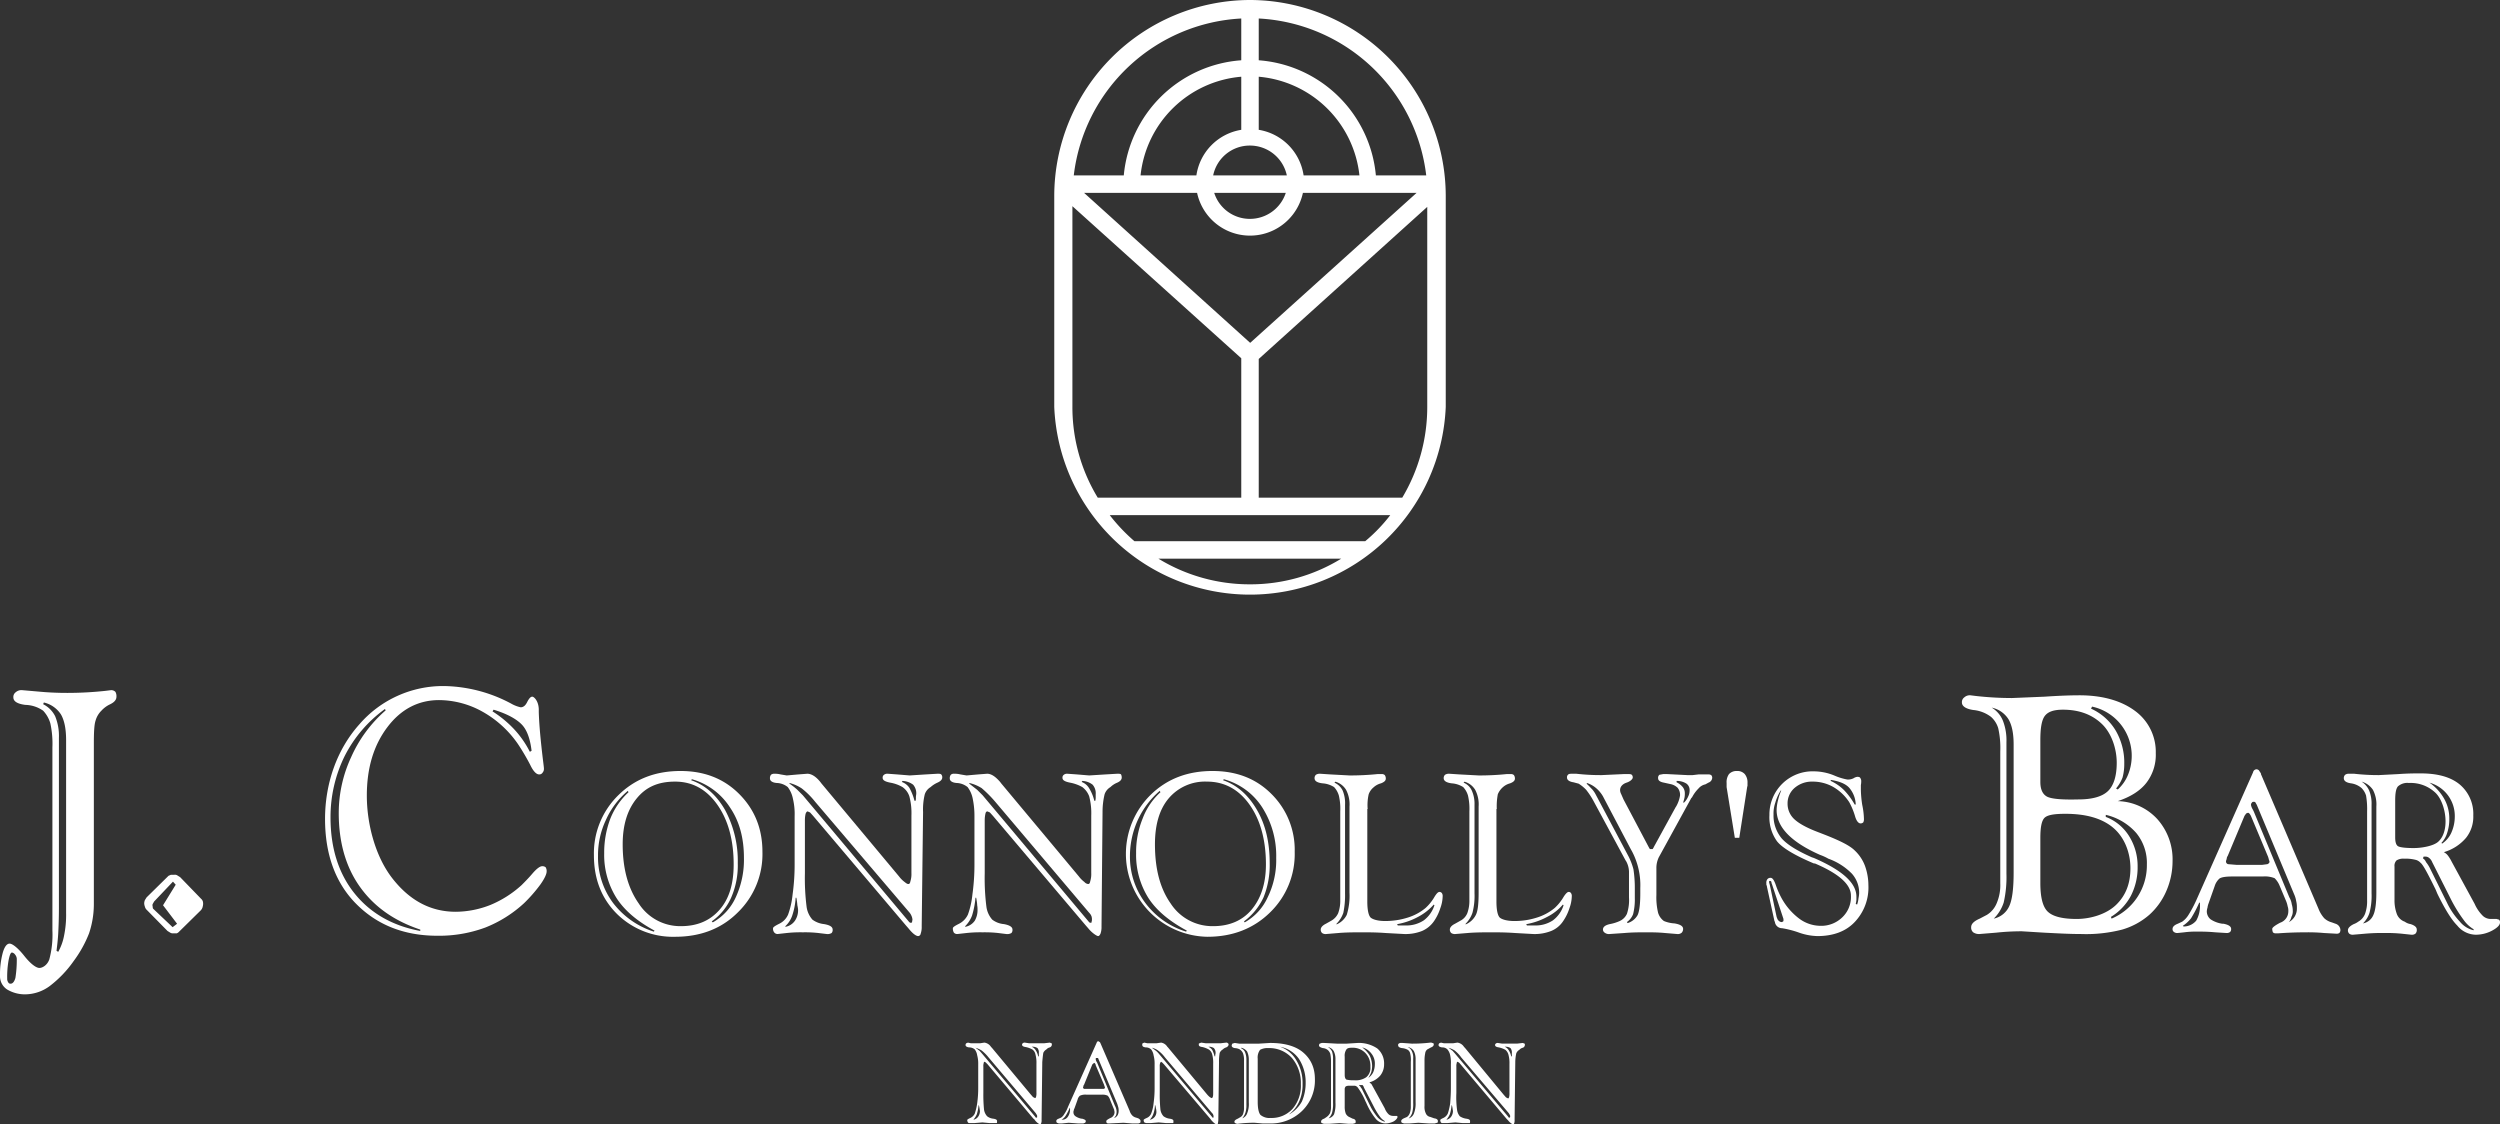 <svg xmlns="http://www.w3.org/2000/svg" viewBox="0 0 729.9 328.3"><rect x="0" y="0" width="729.9" height="328.3" fill="#333333" stroke="none"/><defs><style>.cls-1,.cls-2{fill:#fff;}.cls-2{fill-rule:evenodd;}</style></defs><g id="Layer_2" data-name="Layer 2"><g id="Calque_1" data-name="Calque 1"><path class="cls-1" d="M129.8,200.3a42.9,42.9,0,0,1,19.4,5.1,9.7,9.7,0,0,0,2.8,1.1c.8,0,1.4-.5,1.9-1.5s1-1.6,1.5-1.6,1.8,1.2,1.9,3.6v.9c.1,3.2.4,6.6.8,10.3s.7,5.7.7,6.1a1.7,1.7,0,0,1-.4,1.3,1.1,1.1,0,0,1-1,.5c-.8,0-1.7-.9-2.6-2.8a65.7,65.7,0,0,0-3.6-6.1,30.8,30.8,0,0,0-10.3-9.4,26.3,26.3,0,0,0-12.7-3.4c-6,0-11.1,2.6-15.1,7.9s-6,11.9-6,20,2.4,17.7,7.5,24.2,11.2,9.7,18.5,9.7a27.9,27.9,0,0,0,10.1-2,31.3,31.3,0,0,0,9.1-5.8c.8-.8,1.9-1.9,3.1-3.3s2.2-2.2,2.9-2.2a1.5,1.5,0,0,1,1,.3,2.1,2.1,0,0,1,.3,1.2c0,.8-.6,2.1-1.8,3.8a43.6,43.6,0,0,1-4.8,5.5,36.4,36.4,0,0,1-11.3,7.1,38.8,38.8,0,0,1-14,2.4c-9.8,0-17.7-3.2-23.8-9.4s-9-14.6-9-24.7,3.3-20.1,10-27.6a32.3,32.3,0,0,1,24.9-11.2m14.3,6.9-.3.5a32.3,32.3,0,0,1,6.3,5.2,28.8,28.8,0,0,1,4.6,6.6l.5-.3c-.4-3.4-1.3-6-2.8-7.6S148.1,208.4,144.1,207.2Zm-21.4,64.6v-.4c-7.8-2.6-13.6-6.8-17.7-12.6s-6.1-13-6.1-21.4a38.7,38.7,0,0,1,3.6-16.3,39.1,39.1,0,0,1,10.1-13.7l-.2-.4a38.2,38.2,0,0,0-11.8,13.8,40.2,40.2,0,0,0-4.1,17.9c0,8.8,2.3,16.2,6.9,22S114.5,270.3,122.7,271.8ZM52.6,256.1l6.1,6.3a1.8,1.8,0,0,1,.5.7,2.8,2.8,0,0,1,.1.9,4.4,4.4,0,0,1-.2,1,2.2,2.2,0,0,1-.5.8L52.3,272a1.8,1.8,0,0,1-.7.5h-1a1.5,1.5,0,0,1-.9-.2l-.8-.5-6.2-6.3a2,2,0,0,1-.4-.8,3,3,0,0,1-.2-1,2.9,2.9,0,0,1,.2-.9l.5-.8,6.4-6.3.7-.3h1a1.3,1.3,0,0,1,.9.2Zm-5,8.2,3.7-6-.8-.9L45,263.2l-.4.7c0,.1-.1.2-.1.3s.1.6.1.8.1.2.1.3l5.7,5.4,1.3-1ZM27.4,217.2v46.7a26.7,26.7,0,0,1-1.4,8.6,34.7,34.7,0,0,1-4.5,8.1,32.9,32.9,0,0,1-7,7.3,12.2,12.2,0,0,1-6.8,2.4,10.1,10.1,0,0,1-5.6-1.4,4.6,4.6,0,0,1-2.1-4,24.5,24.5,0,0,1,.8-6.7c.5-1.8,1.2-2.7,2-2.7s2.4,1.2,4.3,3.6,3.5,3.5,4.4,3.5,2.3-.8,2.9-2.5a27.8,27.8,0,0,0,.9-8.4V218.2a27.8,27.8,0,0,0-.6-7,9.1,9.1,0,0,0-2.1-3.7,9.4,9.4,0,0,0-5.2-1.7c-2.3-.3-3.5-1-3.5-2.2a1.7,1.7,0,0,1,.7-1.5,2.5,2.5,0,0,1,1.9-.6l4.6.4a87.1,87.1,0,0,0,8.7.4,104.2,104.2,0,0,0,11-.6l1.6-.2a1.7,1.7,0,0,1,1.3.5,2.6,2.6,0,0,1,.3,1.4c0,.9-.6,1.6-1.8,2.2a8,8,0,0,0-2.6,1.9,6.6,6.6,0,0,0-1.7,2.9C27.5,211.6,27.4,213.9,27.4,217.2ZM12.8,205.1l-.2.5a7.9,7.9,0,0,1,3.5,3.5,15.2,15.2,0,0,1,1.1,6.3v49.4c0,3.3-.1,5.9-.2,7.7s-.3,3.5-.5,5.1l.5.3a15.6,15.6,0,0,0,1.7-4.7,30,30,0,0,0,.6-6.7V216.1q0-4.9-1.5-7.5A8.1,8.1,0,0,0,12.8,205.1Zm-9.3,73c-.4,0-.7.8-1,2.3a27.9,27.9,0,0,0-.4,5.3,1.8,1.8,0,0,0,.3,1.1.7.7,0,0,0,.7.4c.6,0,1.1-.6,1.4-1.7a34,34,0,0,0,.4-5.6,2.1,2.1,0,0,0-.5-1.2A1.4,1.4,0,0,0,3.5,278.1Z"/><path class="cls-1" d="M198.7,225.1c6.9,0,12.6,2.2,17.1,6.7s6.8,10.1,6.8,16.9a23.7,23.7,0,0,1-7.2,17.7c-4.7,4.7-10.8,7.1-18.3,7.1a23.3,23.3,0,0,1-17-6.7c-4.5-4.5-6.7-10.2-6.7-17.1a23.7,23.7,0,0,1,7.2-17.6c4.8-4.7,10.8-7,18.1-7m15.5,27.3c0-7.1-1.6-13-4.8-17.5s-7.3-6.7-12.3-6.7-8.5,1.6-11.2,4.9-4.1,7.7-4.1,13.4c0,7.2,1.6,12.9,4.7,17.3a14.4,14.4,0,0,0,12.3,6.6c4.8,0,8.5-1.6,11.3-4.8S214.2,258,214.2,252.4Zm-12.4-24.6q6.1,2.1,9.9,8.7a31.4,31.4,0,0,1,3.7,15.5,23.5,23.5,0,0,1-1.9,10,16.7,16.7,0,0,1-5.7,7l.3.3a15.9,15.9,0,0,0,6.7-7.3,26,26,0,0,0,2.4-11.5c0-5.8-1.3-10.7-4.1-14.8a19.5,19.5,0,0,0-11.1-8.2ZM190.9,272l.2-.3c-5-2.7-8.7-5.8-11.1-9.5a23.6,23.6,0,0,1-3.6-13.1,27.9,27.9,0,0,1,1.8-10.1,21.2,21.2,0,0,1,5.3-7.7l-.2-.4a23.6,23.6,0,0,0-6.4,8.5,24,24,0,0,0-2.3,10.5,22.3,22.3,0,0,0,4.3,13.6A24.3,24.3,0,0,0,190.9,272Z"/><path class="cls-1" d="M389.9,228.2l-.3.3a4.9,4.9,0,0,1,2.4,2.3,9.6,9.6,0,0,1,.7,4.2v25.8a25.2,25.2,0,0,1-.5,5.7,8.3,8.3,0,0,1-2,3.2v.2a5.9,5.9,0,0,0,3-2.8,18.9,18.9,0,0,0,.8-6.5V235.5a9.2,9.2,0,0,0-1-4.9,5.4,5.4,0,0,0-3.2-2.4m9.4,8v27c0,2.6.4,4.3,1.1,4.8s2.1.9,4.1.9a21.6,21.6,0,0,0,6.6-1,15.2,15.2,0,0,0,5.2-2.8,13.7,13.7,0,0,0,2.4-2.9c.7-1.2,1.2-1.8,1.7-1.8a.9.9,0,0,1,.7.4,1.5,1.5,0,0,1,.2.9,10.7,10.7,0,0,1-.7,3.5,14.2,14.2,0,0,1-1.8,3.7,8.2,8.2,0,0,1-3.5,2.9,13.1,13.1,0,0,1-5.2.9l-5.5-.3c-2.7-.2-5-.2-6.9-.2s-4.5,0-6.8.2l-3.6.3a1.7,1.7,0,0,1-1.2-.3,1.3,1.3,0,0,1-.4-1c0-.6.5-1.2,1.5-1.7l1.6-.9a4.8,4.8,0,0,0,2-2.2,10.7,10.7,0,0,0,.6-3.9V236.9a17.1,17.1,0,0,0-.4-4.6,6.2,6.2,0,0,0-1.4-2.5,7.2,7.2,0,0,0-3.4-1.1c-1.6-.2-2.3-.7-2.3-1.5a1.3,1.3,0,0,1,.4-1,2.1,2.1,0,0,1,1.2-.3l3,.2,5.6.3a78.8,78.8,0,0,0,8.2-.4h1.2a1.2,1.2,0,0,1,.9.3,1.7,1.7,0,0,1,.3,1c0,.6-.4,1-1.4,1.4a5.1,5.1,0,0,0-2.2,1.2,4.6,4.6,0,0,0-1.4,2A14.6,14.6,0,0,0,399.3,236.2Zm8.7,33.6.2.4h2.3a9.2,9.2,0,0,0,5.3-1.5,8.9,8.9,0,0,0,3.1-4.4l-.2-.2a16,16,0,0,1-4.6,3.6A19.9,19.9,0,0,1,408,269.8Z"/><path class="cls-1" d="M427.6,228.2l-.3.3a4.5,4.5,0,0,1,2.4,2.3,9.5,9.5,0,0,1,.8,4.2v25.8a19.6,19.6,0,0,1-.6,5.7,8.3,8.3,0,0,1-2,3.2v.2a5.9,5.9,0,0,0,3-2.8c.6-1.2.8-3.4.8-6.5V235.5a9.2,9.2,0,0,0-1-4.9,5.4,5.4,0,0,0-3.2-2.4m9.4,8v27c0,2.6.4,4.3,1.1,4.8s2.1.9,4.1.9a21.1,21.1,0,0,0,6.6-1,15.2,15.2,0,0,0,5.2-2.8,13.7,13.7,0,0,0,2.4-2.9c.7-1.2,1.3-1.8,1.7-1.8a.8.8,0,0,1,.7.4,1.5,1.5,0,0,1,.2.9,10.7,10.7,0,0,1-.7,3.5,14.2,14.2,0,0,1-1.8,3.7,7.6,7.6,0,0,1-3.5,2.9,13.1,13.1,0,0,1-5.2.9l-5.4-.3c-2.8-.2-5.1-.2-6.9-.2s-4.6,0-6.9.2l-3.6.3a1.9,1.9,0,0,1-1.2-.3,1.3,1.3,0,0,1-.4-1c0-.6.5-1.2,1.5-1.7l1.6-.9a4.3,4.3,0,0,0,2-2.2,10.7,10.7,0,0,0,.6-3.9V236.9a17.1,17.1,0,0,0-.4-4.6,6.2,6.2,0,0,0-1.4-2.5,7.2,7.2,0,0,0-3.4-1.1c-1.5-.2-2.3-.7-2.3-1.5a1.3,1.3,0,0,1,.4-1,2.1,2.1,0,0,1,1.2-.3l3,.2,5.6.3a77.5,77.5,0,0,0,8.2-.4h1.2a1.2,1.2,0,0,1,.9.3,1.7,1.7,0,0,1,.3,1c0,.6-.4,1-1.4,1.4a5.1,5.1,0,0,0-2.2,1.2,5.6,5.6,0,0,0-1.4,2A18.9,18.9,0,0,0,437,236.2Zm8.7,33.6.2.4h2.4a9.1,9.1,0,0,0,5.2-1.5,8.9,8.9,0,0,0,3.1-4.4l-.2-.2a14.7,14.7,0,0,1-4.6,3.6A19.9,19.9,0,0,1,445.7,269.8Z"/><path class="cls-1" d="M354,225.1c7,0,12.7,2.2,17.2,6.7a22.9,22.9,0,0,1,6.8,16.9,23.7,23.7,0,0,1-7.2,17.7c-4.8,4.7-10.9,7.1-18.3,7.1a24.2,24.2,0,0,1-16.6-41.4c4.8-4.7,10.8-7,18.1-7m15.6,27.3c0-7.1-1.6-13-4.8-17.5s-7.4-6.7-12.4-6.7a13.9,13.9,0,0,0-11.2,4.9c-2.7,3.2-4,7.7-4,13.4,0,7.2,1.5,12.9,4.6,17.3a14.5,14.5,0,0,0,12.4,6.6c4.7,0,8.5-1.6,11.2-4.8S369.6,258,369.6,252.4Zm-12.5-24.6q6.1,2.1,9.9,8.7c2.5,4.3,3.7,9.5,3.7,15.5a25.2,25.2,0,0,1-1.8,10,18.4,18.4,0,0,1-5.7,7l.2.3a15.9,15.9,0,0,0,6.7-7.3,24.7,24.7,0,0,0,2.5-11.5,26.3,26.3,0,0,0-4.1-14.8,19.4,19.4,0,0,0-11.2-8.2ZM346.3,272l.2-.3c-5-2.7-8.8-5.8-11.2-9.5a23.6,23.6,0,0,1-3.6-13.1,25.9,25.9,0,0,1,1.9-10.1,19.8,19.8,0,0,1,5.2-7.7l-.2-.4a24.8,24.8,0,0,0-6.4,8.5,25.5,25.5,0,0,0-2.3,10.5,22.4,22.4,0,0,0,4.4,13.6A23.5,23.5,0,0,0,346.3,272Z"/><path class="cls-1" d="M269.5,237.1l-.4,33.4a5.8,5.8,0,0,1-.3,2.1.8.8,0,0,1-.7.7c-.7,0-1.7-.8-2.9-2.3l-.7-.8-27.1-32-.9-1-.7-.3c-.2,0-.4.2-.6.7a8.8,8.8,0,0,0-.2,2V255a66.4,66.4,0,0,0,.5,9.8,7.1,7.1,0,0,0,1.7,3.7,6.9,6.9,0,0,0,3.4,1.3c1.7.3,2.5.8,2.5,1.6a1.3,1.3,0,0,1-.3,1,2.2,2.2,0,0,1-1.4.3l-2.5-.3a34.6,34.6,0,0,0-4.5-.2,37.7,37.7,0,0,0-4.7.2l-2.7.3a1.3,1.3,0,0,1-.9-.4,1.7,1.7,0,0,1-.4-1.3c0-.3.6-.7,1.8-1.3a5.3,5.3,0,0,0,2.6-2.7,24.1,24.1,0,0,0,1.3-5.8,63.3,63.3,0,0,0,.6-8.9v-14a19.1,19.1,0,0,0-.5-5.1,8.2,8.2,0,0,0-1.5-3.4,5.4,5.4,0,0,0-3.2-1.2c-1.3-.1-2-.6-2-1.3a1.6,1.6,0,0,1,.3-1.1,1.5,1.5,0,0,1,1-.3,6.9,6.9,0,0,1,1.8.2l1.8.3,3.4-.3,2.6-.2c1.2,0,2.5.8,3.8,2.4l.3.4,22.7,27.2a8,8,0,0,0,1.6,1.6c.5.4.8.6,1.1.6s.5-.2.6-.8a7,7,0,0,0,.3-2.4V238.1a19.3,19.3,0,0,0-.6-5.6,5.4,5.4,0,0,0-2-2.7,10.8,10.8,0,0,0-3.6-1.3c-1.5-.3-2.2-.7-2.2-1.4a1,1,0,0,1,.4-.9,1.6,1.6,0,0,1,1.1-.3l2.7.2,3.7.3,4.7-.3,3.4-.2c.5,0,.9,0,1.1.2a1.2,1.2,0,0,1,.3.9c0,.6-.5,1.1-1.4,1.5a7.7,7.7,0,0,0-2,1.3,3.9,3.9,0,0,0-1.7,2.1,18.7,18.7,0,0,0-.5,5.2m-37,25h-.2a19.9,19.9,0,0,1-1,5.2,7.6,7.6,0,0,1-2,3.1v.2a4.3,4.3,0,0,0,2.8-1.8,5.4,5.4,0,0,0,.9-3.3,9.6,9.6,0,0,0-.2-1.2A17.8,17.8,0,0,0,232.5,262.1Zm-2-33.5v.2a18.6,18.6,0,0,1,2.3,1.8l1.6,1.6,30.8,36.7a2.3,2.3,0,0,0,.5.5h.3c.1,0,.2,0,.3-.2a1.8,1.8,0,0,1,.1-.6,3,3,0,0,0-.2-1,4.1,4.1,0,0,0-.6-1.1L238,234.1a23.5,23.5,0,0,0-3.9-3.9A11.7,11.7,0,0,0,230.5,228.6Zm33-.6-.2.3a4.6,4.6,0,0,1,2.2,1.7,16.5,16.5,0,0,1,1.5,3.8h.3a2.2,2.2,0,0,0,.1-.9,7.7,7.7,0,0,1,.1-1,3.8,3.8,0,0,0-.9-2.8A5.6,5.6,0,0,0,263.5,228Z"/><path class="cls-1" d="M321.9,237.1l-.3,33.4a5.8,5.8,0,0,1-.3,2.1c-.2.4-.4.7-.7.7s-1.7-.8-2.9-2.3l-.7-.8-27.1-32-.9-1-.7-.3c-.3,0-.5.2-.6.7a8.8,8.8,0,0,0-.2,2V255a66.4,66.4,0,0,0,.5,9.8,7.1,7.1,0,0,0,1.7,3.7,6.5,6.5,0,0,0,3.4,1.3c1.6.3,2.5.8,2.5,1.6a1.3,1.3,0,0,1-.3,1,2.4,2.4,0,0,1-1.5.3l-2.4-.3a35.4,35.4,0,0,0-4.5-.2,37.7,37.7,0,0,0-4.7.2l-2.7.3a1.3,1.3,0,0,1-1-.4,2.3,2.3,0,0,1-.3-1.3c0-.3.6-.7,1.8-1.3a5.7,5.7,0,0,0,2.6-2.7,24.1,24.1,0,0,0,1.3-5.8,63.3,63.3,0,0,0,.6-8.9v-14a24.4,24.4,0,0,0-.5-5.1,8.2,8.2,0,0,0-1.5-3.4,5.4,5.4,0,0,0-3.2-1.2c-1.3-.1-2-.6-2-1.3a1.6,1.6,0,0,1,.3-1.1,1.3,1.3,0,0,1,1-.3,6.9,6.9,0,0,1,1.8.2l1.8.3,3.4-.3,2.6-.2c1.2,0,2.4.8,3.8,2.4l.3.4L315,255.9a8,8,0,0,0,1.6,1.6,1.7,1.7,0,0,0,1.1.6c.3,0,.5-.2.6-.8a7,7,0,0,0,.3-2.4V238.1a19.3,19.3,0,0,0-.6-5.6,6,6,0,0,0-2-2.7,11.7,11.7,0,0,0-3.6-1.3c-1.5-.3-2.2-.7-2.2-1.4a1,1,0,0,1,.4-.9,1.5,1.5,0,0,1,1-.3l2.8.2,3.6.3,4.8-.3,3.4-.2c.5,0,.9,0,1.1.2a2,2,0,0,1,.2.9c0,.6-.4,1.1-1.3,1.5a6.3,6.3,0,0,0-2,1.3,3.9,3.9,0,0,0-1.7,2.1,22,22,0,0,0-.6,5.2m-36.9,25h-.2a25.2,25.2,0,0,1-1,5.2,8.7,8.7,0,0,1-2,3.1v.2a4.3,4.3,0,0,0,2.8-1.8,6.2,6.2,0,0,0,.8-3.3,6.2,6.2,0,0,0-.1-1.2C285.3,263.9,285.2,263.1,285,262.1Zm-2-33.5v.2l2.3,1.8,1.6,1.6,30.8,36.7a2.3,2.3,0,0,0,.5.5h.3c.1,0,.2,0,.2-.2s.1-.3.1-.6a3.1,3.1,0,0,0-.1-1,2.8,2.8,0,0,0-.7-1.1l-27.5-32.5a35.1,35.1,0,0,0-3.9-3.9A11.7,11.7,0,0,0,283,228.6Zm33-.6-.2.3a4.3,4.3,0,0,1,2.1,1.7,12.7,12.7,0,0,1,1.6,3.8h.3c0-.2.1-.5.1-.9v-1a3.8,3.8,0,0,0-.9-2.8A5.2,5.2,0,0,0,316,228Z"/><path class="cls-1" d="M493.9,232.8l-9.6,17.5a7.8,7.8,0,0,0-.5,1.4,7.2,7.2,0,0,0-.2,1.7v7.9a19.2,19.2,0,0,0,.5,5.2,4.6,4.6,0,0,0,1.7,2.4,9.4,9.4,0,0,0,3.1.7c1.7.3,2.5.8,2.5,1.6a1.6,1.6,0,0,1-.4,1.1,1.7,1.7,0,0,1-1.3.4l-3.6-.3c-2.1-.2-3.9-.2-5.6-.2s-3.9,0-6.2.2l-4.4.3a2,2,0,0,1-1.4-.4,1.1,1.1,0,0,1-.5-.9c0-.8.7-1.3,2-1.6a12.5,12.5,0,0,0,2.9-.9,4.3,4.3,0,0,0,2.1-2.1,12.8,12.8,0,0,0,.6-4.8v-7.5a6.7,6.7,0,0,0-.8-3l-.2-.3-9.5-17.6a22.3,22.3,0,0,0-2-3,10.9,10.9,0,0,0-2.2-1.8l-1.5-.4c-1.3-.2-1.9-.7-1.9-1.4a1,1,0,0,1,.4-.9c.2-.2.7-.2,1.4-.2h.9a61.2,61.2,0,0,0,7.4.4l6.5-.3h1.1c.6,0,1,0,1.2.2s.3.4.3.8-.6,1.1-1.8,1.5-1.9,1.2-1.9,2.2a2.6,2.6,0,0,0,.3,1.1l.7,1.6,7.4,14,.3.5h.8a4.3,4.3,0,0,0,.4-.7l6.3-11.5.2-.3a9.5,9.5,0,0,0,1.1-3.1,3.3,3.3,0,0,0-.7-2.3,4.2,4.2,0,0,0-2.2-1.1l-1.8-.4c-1.1-.2-1.7-.6-1.7-1.3a1.1,1.1,0,0,1,.4-1l1.1-.2h1.1l5.9.3h1.6l1.7-.2h2.7a1.6,1.6,0,0,1,1,.2,1.1,1.1,0,0,1,.3.8,1.6,1.6,0,0,1-1.1,1.4l-.9.5a3.6,3.6,0,0,0-2,1.2,10.6,10.6,0,0,0-2,2.8m-30.6-4.2h-.1c.6.5,1.1,1.1,1.7,1.7a7.7,7.7,0,0,1,1,1.5l9.6,18.1a18.6,18.6,0,0,1,1.4,3.7,35.6,35.6,0,0,1,.4,5.5v2.9a17.5,17.5,0,0,1-.5,4.7,5,5,0,0,1-1.8,2.3l.2.3a5,5,0,0,0,2.9-2.3c.5-1,.8-3.1.8-6.3v-1.6a21.2,21.2,0,0,0-2.4-10.7l-.5-.9-8-15.2a9.1,9.1,0,0,0-2-2.4A7.7,7.7,0,0,0,463.3,228.6Zm26.2-.6v.2a5.4,5.4,0,0,1,1.8,1.4,2.9,2.9,0,0,1,.6,1.9,5.7,5.7,0,0,1-.1,1.2,10.3,10.3,0,0,1-.4,1.4h.3a5.7,5.7,0,0,0,1.2-1.8,3.9,3.9,0,0,0,.4-1.8,2.3,2.3,0,0,0-.9-1.9A5.2,5.2,0,0,0,489.5,228Z"/><path class="cls-1" d="M506.5,244.6l-2.4-14.8v-1.2a4,4,0,0,1,.7-2.6,3,3,0,0,1,2.3-.9,2.9,2.9,0,0,1,2.3.9,3.8,3.8,0,0,1,.8,2.6v.8c0,.1-.1.3-.1.4l-2.3,14.8Z"/><path class="cls-1" d="M518,268.6l-2.1-9.6a1.9,1.9,0,0,0-.2-.7v-.4a1.7,1.7,0,0,1,.3-1.2,1.1,1.1,0,0,1,1-.4c.5,0,1,.7,1.5,2.2a24.3,24.3,0,0,0,1.8,4,18.7,18.7,0,0,0,5,5.7,10.5,10.5,0,0,0,6.1,2.1,8.8,8.8,0,0,0,6.5-2.5,8.2,8.2,0,0,0,2.5-6.3c0-3.3-3.5-6.4-10.5-9.4h-.3c-5.7-2.4-9.3-4.6-10.8-6.5a12,12,0,0,1-2.2-7.6,12.6,12.6,0,0,1,13-12.8,15.9,15.9,0,0,1,5.9,1.2,17,17,0,0,0,3.9,1.2,3.7,3.7,0,0,0,1.8-.4,2.4,2.4,0,0,1,1.1-.4c.4,0,.7.1.8.3a1.6,1.6,0,0,1,.3,1.1,4.6,4.6,0,0,1-.1,1v1.3a31.5,31.5,0,0,0,.4,4.5,22.3,22.3,0,0,1,.5,4.2,2,2,0,0,1-.2.9,1.1,1.1,0,0,1-.8.3c-.6,0-1.2-.7-1.6-2.1a20.9,20.9,0,0,0-1.7-4.1,13.8,13.8,0,0,0-4.6-4.4,12.1,12.1,0,0,0-6.1-1.6,7.7,7.7,0,0,0-5.2,1.8,5.9,5.9,0,0,0-2.1,4.6,6.1,6.1,0,0,0,2,4.6c1.4,1.3,3.8,2.6,7.3,3.9l1.8.7c4.3,1.7,7.1,3.1,8.5,4.5a11.9,11.9,0,0,1,3,4.5,17,17,0,0,1,1,5.7,14.6,14.6,0,0,1-4.1,10.8c-2.6,2.7-6.3,4-10.8,4a17.5,17.5,0,0,1-5.6-1.1,28.8,28.8,0,0,0-4.7-1.2,2.1,2.1,0,0,1-2.1-1.8l-.2-.5m-1.3-10.4,2,9.4c.2.5.3.9.6,1.1a1.2,1.2,0,0,0,1,.4l.3-.2c.1,0,.1-.1.1-.3v-.4L517.3,258c-.1-.1-.1-.2-.1-.4s-.2-.4-.4-.4h-.2c0,.1-.1.1-.1.2a1.1,1.1,0,0,0,.1.5C516.6,258.1,516.6,258.2,516.7,258.2Zm17.8-30.5v.2a13.6,13.6,0,0,1,3.9,2.7,20.8,20.8,0,0,1,3.1,4.2h.3a7.9,7.9,0,0,0-1.9-4.9C538.8,228.8,537,228.1,534.5,227.7Zm-14.4,3h-.2a13.8,13.8,0,0,0-1.6,3.6,9.7,9.7,0,0,0-.5,3.4,10.4,10.4,0,0,0,2.4,7c1.6,1.8,4.5,3.6,8.8,5.5l.6.2c8.3,3.6,12.4,7.3,12.4,11.3v.9a7.4,7.4,0,0,1-.2,1.2l.4.2a7.4,7.4,0,0,0,.4-1.8,10.4,10.4,0,0,0,.2-1.5,8.4,8.4,0,0,0-2.1-5.7,18.2,18.2,0,0,0-6.9-4.4,14.2,14.2,0,0,0-2.4-1.1c-8.4-3.7-12.7-8.1-12.7-13.1a12.6,12.6,0,0,1,.4-2.8A15.7,15.7,0,0,1,520.1,230.7Z"/><path class="cls-1" d="M595.7,228.3q0,3.1,1.8,4.2t9.3.9c4,0,6.9-.8,8.6-2.4s2.6-4.4,2.6-8.3-1.4-8.5-4.3-11.3-6.7-4.2-11.4-4.2c-2.5,0-4.2.5-5.2,1.7s-1.4,3.6-1.4,7.2Zm22.6,5.6a16.2,16.2,0,0,1,11.6,5.3,17.6,17.6,0,0,1,4.4,12.2,21.9,21.9,0,0,1-1.8,8.7,19.9,19.9,0,0,1-5,7,21,21,0,0,1-7.9,4.3,42.4,42.4,0,0,1-12,1.3c-3.3,0-6.9-.2-10.8-.4l-6.5-.4a70,70,0,0,0-7.5.4l-4.9.4a3,3,0,0,1-1.8-.5,1.8,1.8,0,0,1-.6-1.5c0-1,.9-1.8,2.5-2.5l2.1-1.1a7.2,7.2,0,0,0,2.9-3.5,13.5,13.5,0,0,0,1-5.7V219.4a26.4,26.4,0,0,0-.6-6.8,7.2,7.2,0,0,0-2.1-3.3,10.1,10.1,0,0,0-5.1-2c-2.2-.3-3.4-1.1-3.4-2.2a1.7,1.7,0,0,1,.7-1.5,2.4,2.4,0,0,1,1.8-.6l1.6.2a95.1,95.1,0,0,0,10.5.6l9.6-.4c4.4-.3,7.8-.4,10.1-.4,6.8,0,12.3,1.6,16.3,4.6a14.8,14.8,0,0,1,6,12.3,13.4,13.4,0,0,1-2.7,8.6Q624,232,618.3,233.9Zm-22.6,23.9c0,4.2.7,7,2.2,8.4s4.3,2.1,8.4,2.1,8.7-1.4,11.5-4.1,4.2-6.2,4.2-10.7-1.7-9-5-11.8-8-4.1-14-4.1c-3.1,0-5.1.3-6,1.1s-1.3,2.7-1.3,6Zm-14.2-51.2a7.9,7.9,0,0,1,3.3,3.9,15.8,15.8,0,0,1,1,6.2V255a33.4,33.4,0,0,1-.8,8.5,11.6,11.6,0,0,1-2.9,4.7,6.4,6.4,0,0,0,4.5-3.6c.9-1.9,1.3-5.2,1.3-9.9V217.4c0-3.3-.5-5.7-1.5-7.4A7.6,7.6,0,0,0,581.5,206.6Zm29.3-.3-.3.6a16,16,0,0,1,7.2,6.4,18.6,18.6,0,0,1,2.5,9.8,14.8,14.8,0,0,1-.5,3.9,10.8,10.8,0,0,1-1.9,3.2l.5.3a11.6,11.6,0,0,0,3-4.3,14.7,14.7,0,0,0-10.5-19.9Zm4,31.6v.6a13.8,13.8,0,0,1,6.8,5.6,16.5,16.5,0,0,1,2.5,9,18.1,18.1,0,0,1-2,8.5,16.1,16.1,0,0,1-5.8,6.1l.2.5a16.9,16.9,0,0,0,10.3-15.8,13.8,13.8,0,0,0-3.1-9.2A16.9,16.9,0,0,0,614.8,237.9Z"/><path class="cls-1" d="M660.1,226l16.8,39.3a9.1,9.1,0,0,0,1.7,2.8,5.2,5.2,0,0,0,2.2,1.2l1.1.4a2,2,0,0,1,1.4,1.7,1.3,1.3,0,0,1-.3,1,1.4,1.4,0,0,1-.9.2l-3.6-.2a49.7,49.7,0,0,0-5.2-.2c-2.8,0-5.5.1-8.2.3h-.8a1.1,1.1,0,0,1-.7-.3,3,3,0,0,1-.2-1c0-.4.8-1,2.3-1.8a3.5,3.5,0,0,0,2.4-3.3,3.9,3.9,0,0,0-.2-1.5,7.4,7.4,0,0,0-.4-1.4l-1.9-4.5a6.5,6.5,0,0,0-1.5-2.3,7.6,7.6,0,0,0-3.4-.5h-8.9c-2,0-3.2.2-3.8.6a4.9,4.9,0,0,0-1.4,2.2l-1.8,5.1a5.3,5.3,0,0,0-.3,1.2,4.4,4.4,0,0,0-.2,1,3,3,0,0,0,1.1,2.4,8.3,8.3,0,0,0,3.5,1.3h.3c1.5.3,2.2.8,2.2,1.5a1.2,1.2,0,0,1-.3.9,1.6,1.6,0,0,1-1.1.3l-3.2-.2a48.8,48.8,0,0,0-5.3-.2,24.2,24.2,0,0,0-3.8.2l-1.9.2a1.6,1.6,0,0,1-1.1-.3,1,1,0,0,1-.4-.9q0-.9,1.5-1.5l1.3-.6a6.6,6.6,0,0,0,1.8-1.9,35.8,35.8,0,0,0,2.3-4.3l16.6-37.4h0a1.1,1.1,0,0,1,1-.9,1.1,1.1,0,0,1,.7.3l.6.9m-2.8,12.7a3.6,3.6,0,0,0-.5-.9c-.2-.2-.3-.3-.5-.3l-.5.2-.5.7-4.9,11.7a1.6,1.6,0,0,0-.3.9,2.5,2.5,0,0,0-.2.7.8.8,0,0,0,.6.8l2.4.2h7.6l1.5-.2c.4-.2.6-.4.6-.7s-.1-.3-.2-.7a5.6,5.6,0,0,0-.4-1.2Zm-15.2,25a35.1,35.1,0,0,1-2.4,4.6,10,10,0,0,1-2.4,2.2l.2.2a4.8,4.8,0,0,0,3.7-1.7,8.6,8.6,0,0,0,1.1-4.7v-.5Zm25.9,5.8h.1a4.5,4.5,0,0,0,2.5-4.2,7.1,7.1,0,0,0-.2-2,8,8,0,0,0-.6-2l-10.9-26.1-.4-.7c-.1-.2-.3-.2-.5-.2s-.4,0-.5.2a.9.9,0,0,0-.3.7,3.6,3.6,0,0,0,.5,1.3l.3.6,10.4,25.1a5.3,5.3,0,0,1,.7,2,6.8,6.8,0,0,1,.3,1.9,3.4,3.4,0,0,1-.4,1.8A3.6,3.6,0,0,1,668,269.5Z"/><path class="cls-1" d="M699.3,244.5c0,1.4.3,2.3.9,2.6s2.1.5,4.5.5,5.7-.6,7.1-1.8,2.2-3.3,2.2-6-.9-6.2-2.8-8.2a10.5,10.5,0,0,0-7.9-3,4.1,4.1,0,0,0-3.2,1c-.6.7-.8,2.1-.8,4.2Zm14.2,4.3a3.5,3.5,0,0,1,1.2,1,11.8,11.8,0,0,1,1.1,1.8l6.7,12.3a11.3,11.3,0,0,0,2.4,3.5,3.4,3.4,0,0,0,2.4.9h1.6l.7.2a1,1,0,0,1,.3.8c0,.8-.8,1.6-2.3,2.4a10.1,10.1,0,0,1-4.8,1.2,7.1,7.1,0,0,1-5.4-2.7c-1.7-1.7-3.6-4.8-5.8-9.3l-.5-1.2c-2.3-4.7-3.7-7.3-4.4-7.8a2.9,2.9,0,0,0-1.6-.9,11.7,11.7,0,0,0-3.2-.3,3.7,3.7,0,0,0-2.2.5,2.2,2.2,0,0,0-.6,1.8v9.7a11.4,11.4,0,0,0,.7,4.2,3.8,3.8,0,0,0,2.3,2.2,3.9,3.9,0,0,0,1.7.7c1.2.4,1.8.9,1.8,1.6a1.5,1.5,0,0,1-.4,1.2,1.7,1.7,0,0,1-1.2.3l-2.8-.3a45.2,45.2,0,0,0-5.1-.2,55.3,55.3,0,0,0-5.6.2l-3.5.3a1.6,1.6,0,0,1-1.1-.3,1.3,1.3,0,0,1-.4-1c0-.6.5-1.2,1.7-1.8a5,5,0,0,0,1.3-.7,4.5,4.5,0,0,0,2-2.3,10.7,10.7,0,0,0,.6-3.9V236.9a23.2,23.2,0,0,0-.3-4.6,5.4,5.4,0,0,0-1.3-2.2,6,6,0,0,0-3.1-1.4q-2.1-.3-2.1-1.5a1.3,1.3,0,0,1,.4-1,1.9,1.9,0,0,1,1.2-.3h1.4a62.4,62.4,0,0,0,7.2.4l5.8-.3c2.7-.2,4.8-.2,6.4-.2,4.9,0,8.7,1,11.4,3.2a11.2,11.2,0,0,1,4,9.1,9.9,9.9,0,0,1-2.1,6.5A13.5,13.5,0,0,1,713.5,248.8Zm-24-20.6a6.2,6.2,0,0,1,2.2,2.6,10.2,10.2,0,0,1,.7,4.2v25.8a19.6,19.6,0,0,1-.6,5.7,7.7,7.7,0,0,1-1.9,3.1,4.1,4.1,0,0,0,3-2.4q.9-1.9.9-6.6V235.5a9.2,9.2,0,0,0-1-4.9A6,6,0,0,0,689.5,228.2Zm19.8.3a14.5,14.5,0,0,1,4.3,4.7,11.7,11.7,0,0,1,1.5,5.8,12.7,12.7,0,0,1-.6,4.1,7.5,7.5,0,0,1-1.7,3l.2.2a7.6,7.6,0,0,0,2.7-3.2,11.6,11.6,0,0,0,1-4.7,10.1,10.1,0,0,0-7.4-9.9Zm-1.7,21.6-.2.5a2.4,2.4,0,0,1,.9,1.1,10.1,10.1,0,0,1,1.1,1.7l5,10.1a21.7,21.7,0,0,0,3.8,5.6,7.3,7.3,0,0,0,4,2.5v-.3a9.7,9.7,0,0,1-2.9-2.7,42.6,42.6,0,0,1-3.5-5.6l-5.7-11.3a2.9,2.9,0,0,0-1-1.3,1.6,1.6,0,0,0-1.1-.3h-.5Z"/><path class="cls-1" d="M442.4,310.1l-.2,16.8a2.5,2.5,0,0,1-.1,1c-.1.3-.2.4-.3.4s-.9-.4-1.5-1.2l-.4-.4-13.5-16c-.2-.2-.3-.4-.5-.5l-.3-.2c-.2,0-.3.2-.3.4a2.8,2.8,0,0,0-.1,1v7.7a27.9,27.9,0,0,0,.2,4.9,3.7,3.7,0,0,0,.8,1.9,4.5,4.5,0,0,0,1.8.7c.8.1,1.2.3,1.2.7s0,.5-.1.6h-2l-2.2-.2-2.4.2h-1.4a.5.5,0,0,1-.4-.2,1.2,1.2,0,0,1-.2-.7q0-.2.9-.6a2.7,2.7,0,0,0,1.3-1.3,16.8,16.8,0,0,0,.7-3c.1-1.4.2-2.9.2-4.4v-7a9.8,9.8,0,0,0-.2-2.6,3.8,3.8,0,0,0-.8-1.7,2.1,2.1,0,0,0-1.6-.6c-.6-.1-1-.3-1-.7a.8.8,0,0,1,.2-.5l.5-.2.9.2h2.6l1.3-.2a2.7,2.7,0,0,1,1.9,1.2c.1.1.1.2.2.2L439,319.6l.7.8.6.3c.1,0,.2-.1.3-.4a4.1,4.1,0,0,0,.1-1.2v-8.4a9.4,9.4,0,0,0-.3-2.8,2.8,2.8,0,0,0-.9-1.4,6.9,6.9,0,0,0-1.9-.7c-.7-.1-1.1-.3-1.1-.7a.5.5,0,0,1,.2-.4.8.8,0,0,1,.6-.2l1.3.2h4.3l1.7-.2.5.2c.1,0,.1.2.1.4a.9.9,0,0,1-.6.8,1.9,1.9,0,0,0-1,.6,2.2,2.2,0,0,0-.9,1,12.3,12.3,0,0,0-.3,2.6m-18.5,12.6h-.1a12,12,0,0,1-.5,2.6,6.2,6.2,0,0,1-1,1.6h.1a2.2,2.2,0,0,0,1.3-.9,2.9,2.9,0,0,0,.5-1.7,3.5,3.5,0,0,1-.1-.6A8.9,8.9,0,0,0,423.9,322.7Zm-1-16.8h0l1.2.9.7.8,15.5,18.4.2.3h.3a.4.4,0,0,0,.1-.3.7.7,0,0,0-.1-.5l-.3-.5-13.9-16.3a9.3,9.3,0,0,0-1.9-2A7.1,7.1,0,0,0,422.9,305.9Zm16.5-.3h-.1a2.4,2.4,0,0,1,1.1.9,4.9,4.9,0,0,1,.8,1.9h.2v-1a2,2,0,0,0-.4-1.4A2.7,2.7,0,0,0,439.4,305.6Zm-28.3.1H411a2.3,2.3,0,0,1,1.2,1.2,4.1,4.1,0,0,1,.4,2.1V322a9.7,9.7,0,0,1-.3,2.9,3.9,3.9,0,0,1-1,1.6h.1a2.4,2.4,0,0,0,1.4-1.4,8,8,0,0,0,.5-3.3V309.3a5.1,5.1,0,0,0-.5-2.4A2.7,2.7,0,0,0,411.1,305.7Zm4.8,4v13.2a4.3,4.3,0,0,0,.4,2.2,1.7,1.7,0,0,0,1.3,1l1.1.4c.8.1,1.1.4,1.1.8s0,.4-.2.5l-.7.2h-1.8l-3-.2-2.5.2h-1.7l-.6-.2a.6.6,0,0,1-.2-.5c0-.3.3-.6,1-.9l.7-.3a2.4,2.4,0,0,0,.8-1.1,5.6,5.6,0,0,0,.3-2V310a7.6,7.6,0,0,0-.2-2.5,1.7,1.7,0,0,0-.7-1,4.3,4.3,0,0,0-1.7-.5c-.7-.1-1.1-.4-1.1-.8s0-.4.2-.5a.8.8,0,0,1,.6-.2h.5l2.7.2a43.9,43.9,0,0,0,5.4-.3h.3l.6.2c.1.1.1.2.1.4s-.2.6-.8.8l-1.1.6a1.7,1.7,0,0,0-.6,1.1A10.6,10.6,0,0,0,415.9,309.7Zm-23.3,4.1c0,.8.2,1.2.5,1.4a9.2,9.2,0,0,0,2.3.2,5.4,5.4,0,0,0,3.5-.9,3.5,3.5,0,0,0,1.2-3,5.4,5.4,0,0,0-1.5-4.1,5.1,5.1,0,0,0-3.9-1.5c-.8,0-1.3.1-1.6.5a3.2,3.2,0,0,0-.5,2.1Zm7.2,2.2.6.5.5.9,3.4,6.2a4.6,4.6,0,0,0,1.2,1.8,2.1,2.1,0,0,0,1.2.4h1.2c.1.1.1.2.1.4s-.4.8-1.1,1.2a5.4,5.4,0,0,1-2.5.6,3.8,3.8,0,0,1-2.7-1.3,19.7,19.7,0,0,1-2.8-4.7l-.3-.6a19.1,19.1,0,0,0-2.2-3.9,1.4,1.4,0,0,0-.8-.5H394a2,2,0,0,0-1.1.2,1.2,1.2,0,0,0-.3.9v4.9a5.8,5.8,0,0,0,.3,2.1,2.2,2.2,0,0,0,1.2,1.1l.8.4c.6.1.9.4.9.8a.7.7,0,0,1-.1.5l-.7.2h-1.4l-2.5-.2-2.9.2h-1.7l-.6-.2a.5.5,0,0,1-.2-.4q0-.6.9-.9l.6-.4a3.2,3.2,0,0,0,1.1-1.2,5,5,0,0,0,.3-1.9V310a11.3,11.3,0,0,0-.2-2.3,2.6,2.6,0,0,0-.7-1.1,2.6,2.6,0,0,0-1.5-.6c-.7-.2-1.1-.4-1.1-.8a.8.8,0,0,1,.2-.5l.6-.2h.7l3.7.2h2.9l3.2-.2a9.6,9.6,0,0,1,5.7,1.6,5.7,5.7,0,0,1,2,4.6A5.2,5.2,0,0,1,403,314,6.3,6.3,0,0,1,399.8,316Zm-12.1-10.3a3,3,0,0,1,1.2,1.3,6.6,6.6,0,0,1,.3,2.1V322a9.7,9.7,0,0,1-.3,2.9,3.9,3.9,0,0,1-1,1.6,2.3,2.3,0,0,0,1.6-1.2,9.4,9.4,0,0,0,.4-3.4V309.3a5.1,5.1,0,0,0-.5-2.4A2.5,2.5,0,0,0,387.7,305.7Zm10,.1a8.2,8.2,0,0,1,2.2,2.4,7.3,7.3,0,0,1,.7,2.9,6.6,6.6,0,0,1-.3,2.1,10.9,10.9,0,0,1-.8,1.5h0a4.3,4.3,0,0,0,1.4-1.6,6,6,0,0,0,.5-2.4,4.6,4.6,0,0,0-1-3.1A4.9,4.9,0,0,0,397.7,305.8Zm-.9,10.9v.2c.2.2.4.3.5.6a2.8,2.8,0,0,1,.5.8l2.5,5.1a19.1,19.1,0,0,0,1.9,2.8,4.3,4.3,0,0,0,2.1,1.3v-.2a4.5,4.5,0,0,1-1.5-1.4,20.3,20.3,0,0,1-1.7-2.8l-2.9-5.6a1.4,1.4,0,0,0-.4-.7h-.9Zm-29.6,5c0,1.9.3,3.2.8,3.8a4.1,4.1,0,0,0,3,.9,8.2,8.2,0,0,0,6.4-2.7,10.4,10.4,0,0,0,2.4-7.2,11.3,11.3,0,0,0-2.6-7.6,8.9,8.9,0,0,0-6.8-2.9,4.7,4.7,0,0,0-2.5.5,3.7,3.7,0,0,0-.7,2.6Zm-4,1.6V309.7a5.7,5.7,0,0,0-.3-2.2,2.5,2.5,0,0,0-1.1-1.2,3.5,3.5,0,0,0-1.3-.3c-.6-.1-.9-.4-.9-.7a1.4,1.4,0,0,1,.2-.6l.7-.2,1.3.2h5.8l3.2-.2c4.2,0,7.5.9,9.7,2.8s3.4,4.4,3.4,7.8a12.4,12.4,0,0,1-3.7,9.2,13,13,0,0,1-9.6,3.7h-2l-2.3-.2a35.8,35.8,0,0,0-4.9.3h-.3l-.5-.2a.5.5,0,0,1-.2-.4c0-.3.3-.6,1-.9l.5-.3a1.9,1.9,0,0,0,1-1A5,5,0,0,0,363.2,323.3Zm10.5-17.7h0a8.9,8.9,0,0,1,4.8,4,12.7,12.7,0,0,1,1.8,6.9,11.9,11.9,0,0,1-1,5.1,9.6,9.6,0,0,1-2.9,3.7h.1a9.8,9.8,0,0,0,3.6-3.7,13.5,13.5,0,0,0,1.1-5.5,12.5,12.5,0,0,0-2-7A8.7,8.7,0,0,0,373.7,305.6Zm-11.3.3v.2a2,2,0,0,1,1.1,1.1,5.6,5.6,0,0,1,.4,2.1v13.2a7,7,0,0,1-.3,2.4,5.1,5.1,0,0,1-.9,1.6h0a2.4,2.4,0,0,0,1.4-1.4,7.2,7.2,0,0,0,.5-3.2V309.5a5.5,5.5,0,0,0-.5-2.5A3,3,0,0,0,362.4,305.9Zm-6.5,4.2-.2,16.8c0,.5-.1.8-.1,1s-.2.4-.4.4-.8-.4-1.5-1.2l-.3-.4-13.6-16-.5-.5-.3-.2c-.1,0-.2.2-.3.4a2.8,2.8,0,0,0-.1,1v7.7a44.2,44.2,0,0,0,.2,4.9,3.7,3.7,0,0,0,.9,1.9,3.9,3.9,0,0,0,1.7.7c.8.1,1.2.3,1.2.7s0,.5-.1.6h-2l-2.2-.2-2.4.2h-1.3l-.5-.2a1.2,1.2,0,0,1-.2-.7q0-.2.9-.6a2.4,2.4,0,0,0,1.3-1.3,11,11,0,0,0,.7-3,31.5,31.5,0,0,0,.3-4.4v-7a9.3,9.3,0,0,0-.3-2.6,3.8,3.8,0,0,0-.7-1.7,2.3,2.3,0,0,0-1.6-.6c-.7-.1-1-.3-1-.7a.7.7,0,0,1,.1-.5l.5-.2.9.2h2.6l1.4-.2a2.6,2.6,0,0,1,1.8,1.2l.2.2,11.4,13.7a6,6,0,0,0,.8.8l.5.3c.2,0,.3-.1.4-.4s.1-.7.1-1.2v-8.4a9.4,9.4,0,0,0-.3-2.8,2.4,2.4,0,0,0-1-1.4,7.5,7.5,0,0,0-1.8-.7c-.8-.1-1.1-.3-1.1-.7s0-.3.2-.4l.5-.2,1.4.2h4.2l1.7-.2a.6.6,0,0,1,.5.2c.1,0,.2.2.2.4s-.2.6-.7.8a2.4,2.4,0,0,0-1,.6,2.2,2.2,0,0,0-.9,1A14.2,14.2,0,0,0,355.9,310.1Zm-18.6,12.6h-.1a8,8,0,0,1-.5,2.6,4.4,4.4,0,0,1-1,1.6h.1a2.3,2.3,0,0,0,1.8-2.6,1.8,1.8,0,0,0-.1-.6A8.9,8.9,0,0,0,337.3,322.7Zm-1-16.8h0l1.2.9a6,6,0,0,1,.8.8l15.5,18.4.2.3h.3V326a.7.7,0,0,0-.1-.5c0-.2-.1-.3-.3-.5l-13.8-16.3a9.3,9.3,0,0,0-2-2A4.9,4.9,0,0,0,336.3,305.9Zm16.6-.3h-.1a3.1,3.1,0,0,1,1.1.9,7.7,7.7,0,0,1,.7,1.9h.2v-.4a1.8,1.8,0,0,0,.1-.6,2,2,0,0,0-.5-1.4A2.6,2.6,0,0,0,352.9,305.6Zm-31.6-1,8.5,19.7a3.4,3.4,0,0,0,.8,1.4,2.4,2.4,0,0,0,1.1.6l.6.2c.4.2.7.5.7.8a1.2,1.2,0,0,1-.1.5l-.5.2h-1.9l-2.5-.2-4.1.2h-.4a.5.5,0,0,1-.4-.2.7.7,0,0,1-.1-.5q0-.3,1.2-.9a1.8,1.8,0,0,0,1.2-1.7c0-.2-.1-.4-.1-.7l-.3-.7-.9-2.2a3.1,3.1,0,0,0-.7-1.2,3.4,3.4,0,0,0-1.7-.3h-4.5a3.8,3.8,0,0,0-1.9.3,2.2,2.2,0,0,0-.7,1.2l-.9,2.5a1.4,1.4,0,0,0-.2.6,1.1,1.1,0,0,0-.1.5,1.4,1.4,0,0,0,.6,1.2,4.6,4.6,0,0,0,1.7.7h.2c.7.2,1.1.4,1.1.7a.6.6,0,0,1-.2.5l-.5.2h-1.6l-2.7-.2-1.9.2h-1l-.5-.2a.6.6,0,0,1-.2-.5c0-.3.2-.5.7-.7l.7-.3a3,3,0,0,0,.9-1,9.6,9.6,0,0,0,1.1-2.1l8.4-18.8h0a.5.5,0,0,1,.5-.4l.3.2C321.2,304.3,321.2,304.4,321.3,304.6Zm-1.4,6.4a.8.8,0,0,0-.2-.5l-.2-.2-.3.2-.3.3-2.4,5.9a.8.8,0,0,0-.2.4c0,.2-.1.3-.1.4s.1.3.3.4h5.8c.2-.1.3-.2.3-.4a.8.8,0,0,0-.1-.3c-.1-.2-.1-.4-.2-.6Zm-7.6,12.5a14.7,14.7,0,0,1-1.2,2.3,3.2,3.2,0,0,1-1.2,1.1h.1a1.9,1.9,0,0,0,1.8-.9,3.7,3.7,0,0,0,.6-2.3v-.3Zm13,2.9h.1a2.4,2.4,0,0,0,.9-.8,2.8,2.8,0,0,0,.3-1.3,3.8,3.8,0,0,0-.1-1l-.3-1-5.5-13.1c0-.1-.1-.3-.2-.3H320a.4.4,0,0,0-.1.3,2.5,2.5,0,0,0,.2.7l.2.3,5.2,12.6a4.2,4.2,0,0,1,.4,1,2.8,2.8,0,0,1,.1.9,3,3,0,0,1-.2,1Zm-21-16.3-.2,16.8a2.5,2.5,0,0,1-.1,1c-.1.3-.2.4-.3.4s-.9-.4-1.5-1.2-.3-.3-.4-.4l-13.5-16-.5-.5-.3-.2c-.2,0-.3.2-.3.4a2.8,2.8,0,0,0-.1,1v7.7a44.2,44.2,0,0,0,.2,4.9,3.7,3.7,0,0,0,.9,1.9,3.4,3.4,0,0,0,1.7.7c.8.1,1.2.3,1.2.7s0,.5-.1.6h-2l-2.2-.2-2.4.2H283a.5.5,0,0,1-.4-.2,1.2,1.2,0,0,1-.2-.7q0-.2.9-.6a2.7,2.7,0,0,0,1.3-1.3,16.8,16.8,0,0,0,.7-3,31.5,31.5,0,0,0,.3-4.4v-7a9.3,9.3,0,0,0-.3-2.6,3.8,3.8,0,0,0-.7-1.7,2.5,2.5,0,0,0-1.7-.6c-.6-.1-1-.3-1-.7a.8.8,0,0,1,.2-.5l.5-.2.9.2h2.6l1.3-.2a2.7,2.7,0,0,1,1.9,1.2c.1.1.1.2.2.2l11.4,13.7.7.8.6.3c.1,0,.2-.1.3-.4a4.1,4.1,0,0,0,.1-1.2v-8.4a9.4,9.4,0,0,0-.3-2.8,2.3,2.3,0,0,0-.9-1.4,6.9,6.9,0,0,0-1.9-.7c-.7-.1-1.1-.3-1.1-.7a.5.5,0,0,1,.2-.4.8.8,0,0,1,.6-.2l1.3.2h4.3l1.7-.2.5.2c.1,0,.1.2.1.4a.9.9,0,0,1-.6.8,1.9,1.9,0,0,0-1,.6,2.2,2.2,0,0,0-.9,1C304.5,308,304.4,308.9,304.3,310.1Zm-18.5,12.6h-.1a12,12,0,0,1-.5,2.6,6.2,6.2,0,0,1-1,1.6h.1a2.2,2.2,0,0,0,1.3-.9,2.9,2.9,0,0,0,.5-1.7,3.5,3.5,0,0,1-.1-.6A8.9,8.9,0,0,0,285.8,322.7Zm-1-16.8h0l1.2.9.7.8,15.5,18.4.2.3h.3c.1,0,.1-.1.1-.3a.7.7,0,0,0-.1-.5l-.3-.5-13.8-16.3a12.3,12.3,0,0,0-2-2A7.1,7.1,0,0,0,284.8,305.9Zm16.5-.3h-.1a2.4,2.4,0,0,1,1.1.9,4.9,4.9,0,0,1,.8,1.9h.2v-1a2,2,0,0,0-.4-1.4A2.7,2.7,0,0,0,301.3,305.6Z"/><path class="cls-2" d="M354.2,51.2h21.5a11,11,0,0,0-10.8-8.7,10.9,10.9,0,0,0-10.7,8.7m21.2,5.1a11,11,0,0,1-10.5,7.6,10.9,10.9,0,0,1-10.4-7.6Zm16.2,106.8H338.2a51.1,51.1,0,0,0,26.7,7.5A50.6,50.6,0,0,0,391.6,163.1ZM324,150.4a52.1,52.1,0,0,0,7.2,7.6h67.4a47.8,47.8,0,0,0,7.3-7.6Zm92.7-90-49.2,44.4v40.5h41.9a51.6,51.6,0,0,0,7.3-26.5ZM365,100.1,316.5,56.3h33a15.8,15.8,0,0,0,30.9,0h33.2ZM313.1,60.2l49.3,44.4v40.7H320.5a50.8,50.8,0,0,1-7.4-26.5Zm49.3-42.6V5.4a52,52,0,0,0-48.9,45.8h14.6A37.1,37.1,0,0,1,362.4,17.6Zm0,20.3V22.4A32.3,32.3,0,0,0,333,51.2h16.3A15.8,15.8,0,0,1,362.4,37.9Zm5.1-15.5V37.9a15.8,15.8,0,0,1,13.1,13.3h16.3A32.4,32.4,0,0,0,367.5,22.4Zm0-17V17.6a37.1,37.1,0,0,1,34.2,33.6h14.7A52,52,0,0,0,367.5,5.4ZM364.9,0h0a57.3,57.3,0,0,1,57.2,57.1v61.7a57.2,57.2,0,0,1-114.3,0V57.1A57.3,57.3,0,0,1,364.9,0Z"/></g></g></svg>